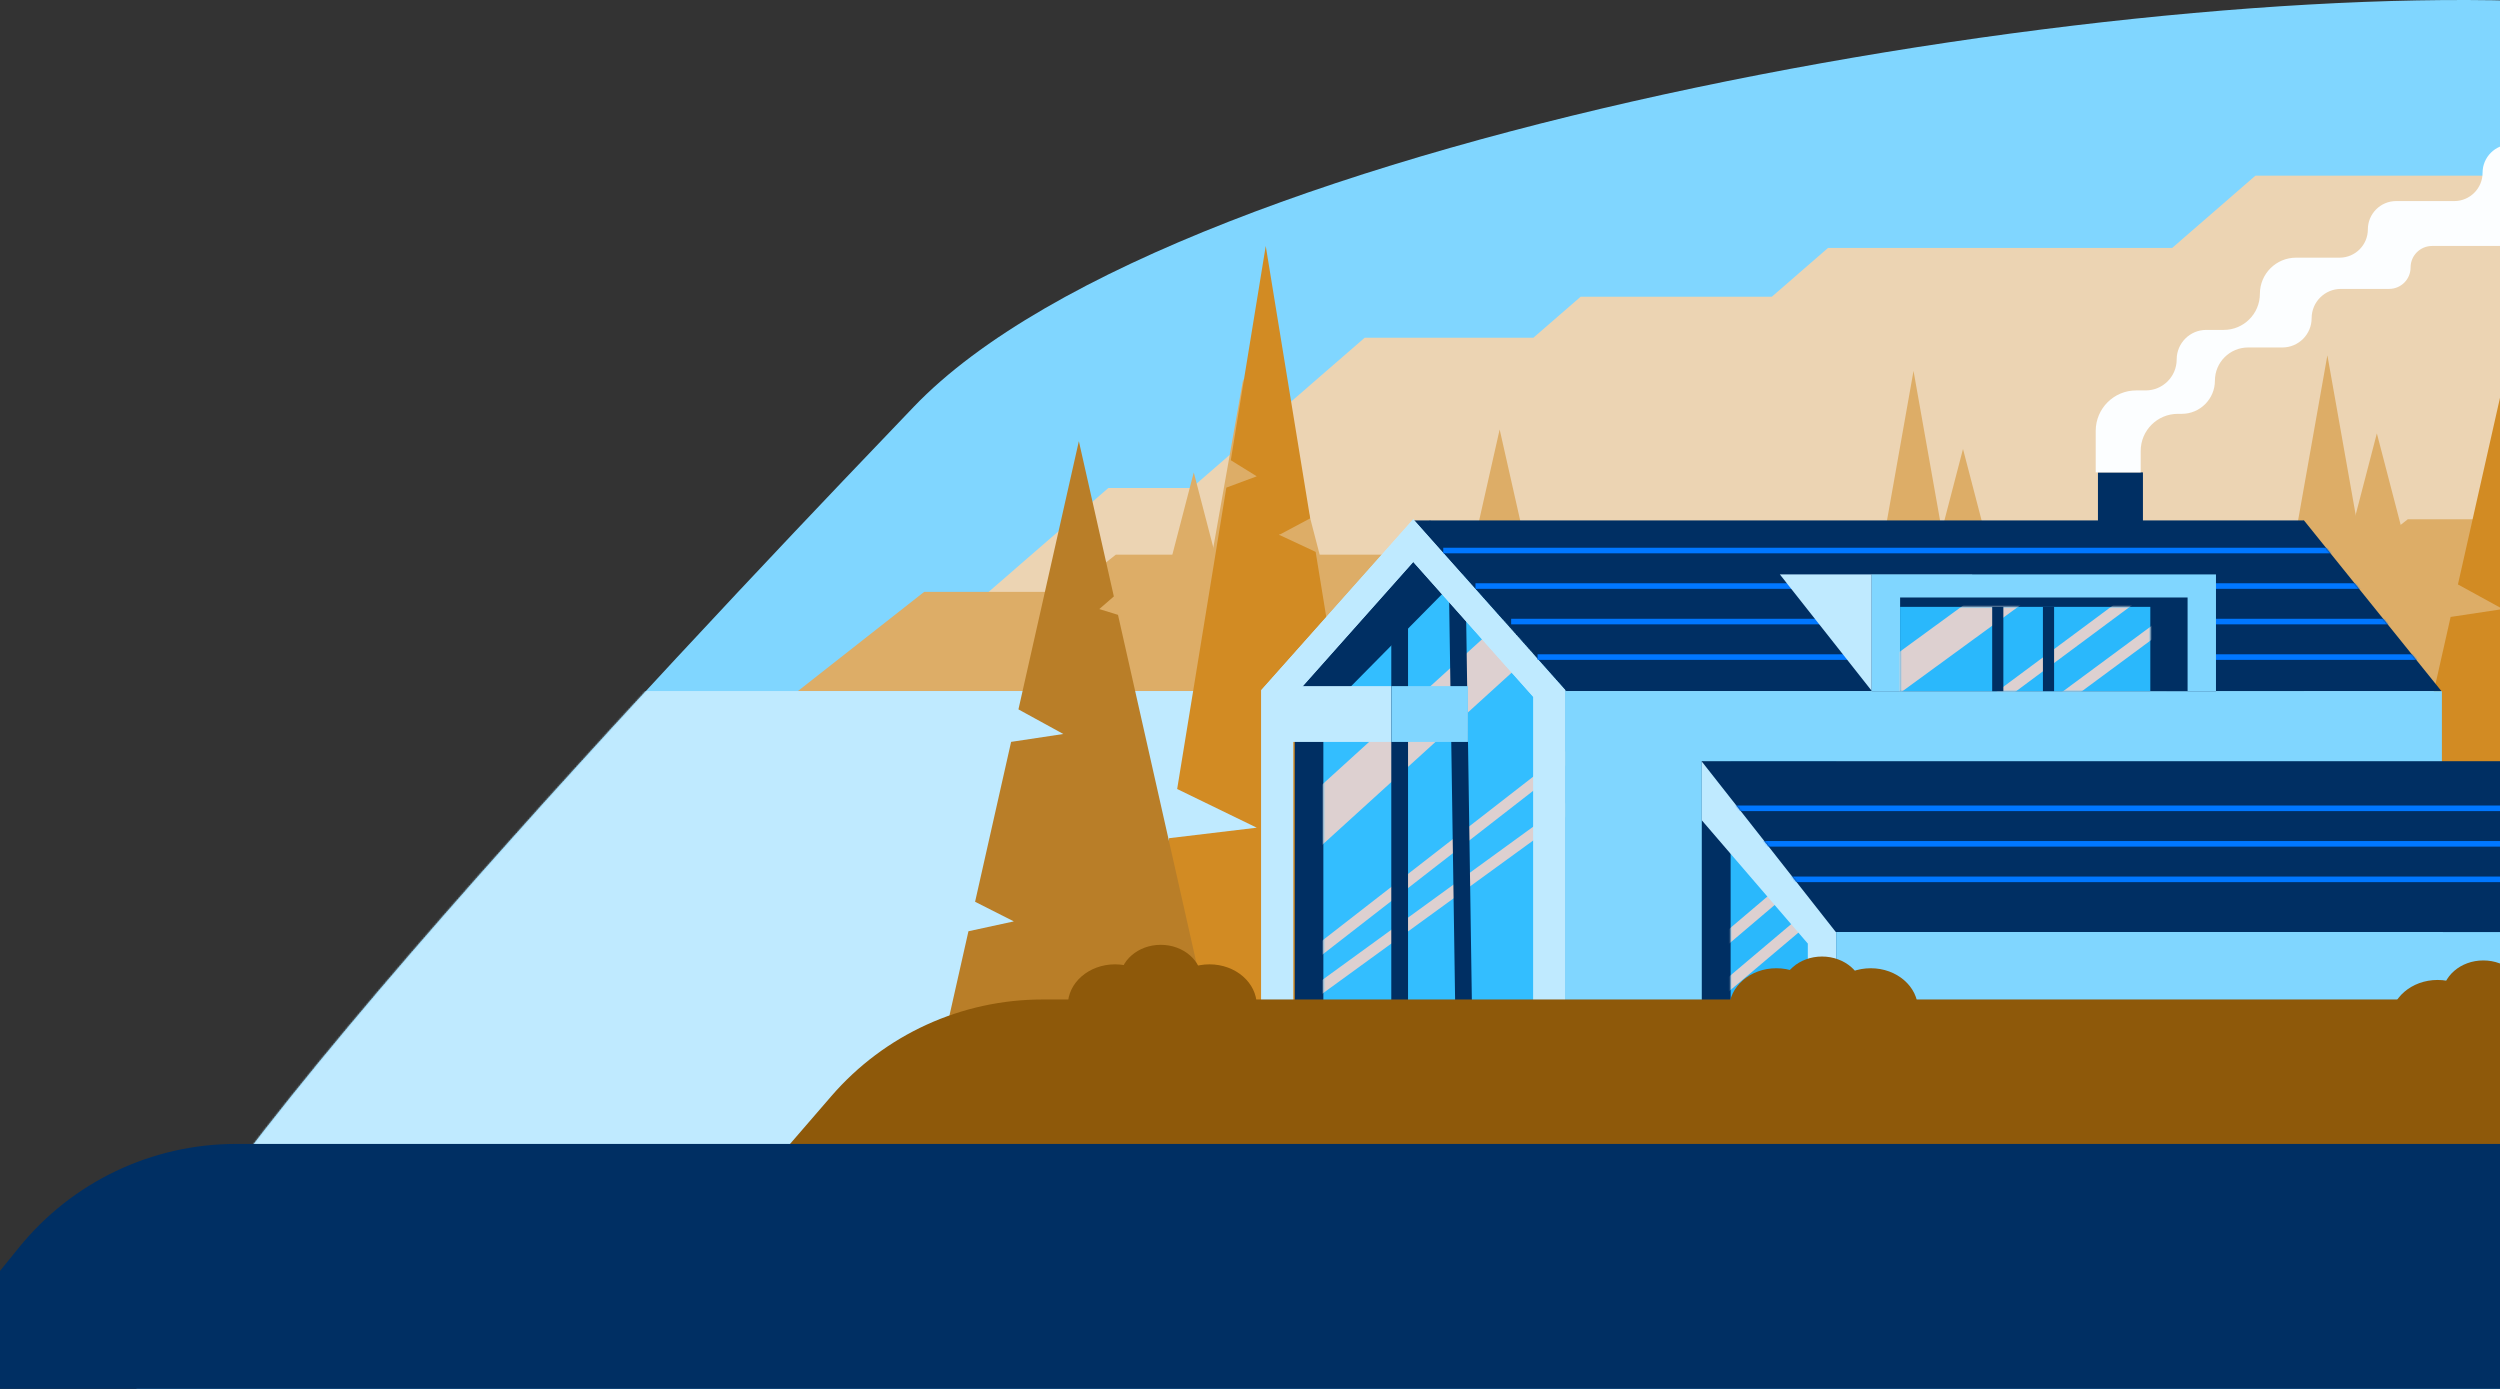 <svg width="1440" height="800" viewBox="0 0 1440 800" fill="none" xmlns="http://www.w3.org/2000/svg">
<rect x="0" y="0" width="1440" height="800" fill="#333333" stroke="none"/>
<path d="M526.256 234.392C679.225 74.55 1249.38 -19.051 1499.7 3.269L1521.95 958H78.701C77.774 910.479 78.701 815.73 78.701 773.596C78.702 700.416 452.263 311.708 526.256 234.392Z" fill="#80D6FF"/>
<path d="M1299.11 101.197H1623V357.563H550.283L638.38 281.103H686.316L786.073 194.524H883.24L910.446 170.911H1020.57L1052.96 142.801H1251.18L1299.11 101.197Z" fill="#ECD4B3"/>
<path d="M1386.89 299.094H1519.36V398.042H459.594L532.323 340.918H615.441L642.714 319.496H1262.21H1360.91L1386.89 299.094Z" fill="#DDAD67"/>
<path d="M1462.35 202.395L1496.01 328.891H1428.69L1462.35 202.395Z" fill="#DDAD67"/>
<path d="M1340.57 204.643L1363.01 331.14H1318.13L1340.57 204.643Z" fill="#DDAD67"/>
<path d="M716.113 218.136L738.553 344.633H693.674L716.113 218.136Z" fill="#DDAD67"/>
<path d="M1102.19 213.639L1124.63 340.135H1079.75L1102.19 213.639Z" fill="#DDAD67"/>
<path d="M863.806 247.371L886.246 346.882H841.367L863.806 247.371Z" fill="#DDAD67"/>
<path d="M1369.07 249.62L1389.27 327.205H1348.88L1369.07 249.62Z" fill="#DDAD67"/>
<path d="M747.206 269.859L767.402 347.444H727.011L747.206 269.859Z" fill="#DDAD67"/>
<path d="M687.611 272.108L707.807 349.693H667.416L687.611 272.108Z" fill="#DDAD67"/>
<path d="M1130.69 258.615L1150.89 336.2H1110.49L1130.69 258.615Z" fill="#DDAD67"/>
<mask id="mask0_15_2" style="mask-type:alpha" maskUnits="userSpaceOnUse" x="78" y="0" width="1444" height="958">
<path d="M526.256 234.392C679.225 74.55 1249.38 -19.051 1499.7 3.269L1521.95 958H78.701C77.774 910.479 78.701 815.731 78.701 773.596C78.702 700.416 452.263 311.708 526.256 234.392Z" fill="#BFEAFF"/>
</mask>
<g mask="url(#mask0_15_2)">
<rect x="6.151" y="398.042" width="1469.16" height="308.089" fill="#BFEAFF"/>
</g>
<path fill-rule="evenodd" clip-rule="evenodd" d="M729.069 141.676L708.938 265.089L723.887 274.357L706.363 280.875L678.046 454.471L723.887 476.751L673.426 482.792L657.262 581.884H800.876L757.813 317.889L736.842 308.089L754.662 298.572L729.069 141.676Z" fill="#D28B23"/>
<path fill-rule="evenodd" clip-rule="evenodd" d="M641.576 343.546L621.426 254.117L586.617 408.609L612.469 422.779L582.402 427.318L561.649 519.424L583.967 530.723L557.825 536.395L542.509 604.372H700.343L643.966 354.155L633.198 350.817L641.576 343.546Z" fill="#B97E28"/>
<path fill-rule="evenodd" clip-rule="evenodd" d="M1470.73 271.584L1450.58 182.155L1415.77 336.646L1441.62 350.817L1411.56 355.355L1390.8 447.462L1413.12 458.761L1386.98 464.433L1371.66 532.41H1529.5L1473.12 282.192L1462.35 278.855L1470.73 271.584Z" fill="#D28B23"/>
<path d="M1327.06 299.717L1406.31 398.143H1247.81L1327.06 299.717Z" fill="#002F63"/>
<path d="M813.361 299.762H1327.09V398.116H813.361V299.762Z" fill="#002F63"/>
<path fill-rule="evenodd" clip-rule="evenodd" d="M901.561 398.123L823.679 299.717L745.796 398.123H745.771V578.384H901.587V398.123H901.561Z" fill="#002F63"/>
<mask id="mask1_15_2" style="mask-type:alpha" maskUnits="userSpaceOnUse" x="726" y="299" width="176" height="280">
<path fill-rule="evenodd" clip-rule="evenodd" d="M901.558 398.119L814.032 299.713L726.506 398.119H726.478V578.38H901.586V398.119H901.558Z" fill="#002F63"/>
</mask>
<g mask="url(#mask1_15_2)">
<path fill-rule="evenodd" clip-rule="evenodd" d="M956.694 411.412L859.489 313.006L762.284 411.412H762.253V591.674H956.725V411.412H956.694Z" fill="#33BEFF"/>
</g>
<mask id="mask2_15_2" style="mask-type:alpha" maskUnits="userSpaceOnUse" x="762" y="313" width="140" height="266">
<mask id="mask3_15_2" style="mask-type:alpha" maskUnits="userSpaceOnUse" x="726" y="299" width="176" height="280">
<path fill-rule="evenodd" clip-rule="evenodd" d="M901.558 398.119L814.032 299.713L726.506 398.119H726.478V578.38H901.586V398.119H901.558Z" fill="#002F63"/>
</mask>
<g mask="url(#mask3_15_2)">
<path fill-rule="evenodd" clip-rule="evenodd" d="M956.694 411.412L859.489 313.006L762.284 411.412H762.253V591.674H956.725V411.412H956.694Z" fill="#33BEFF"/>
</g>
</mask>
<g mask="url(#mask2_15_2)">
<path d="M877.764 363.675L723.489 503.905" stroke="#DDD0D0" stroke-width="25.719"/>
<path d="M946.926 433.79L728.129 592.758" stroke="#DDD0D0" stroke-width="6.43" stroke-linecap="square"/>
<path d="M924.438 419.324L756.12 550.123" stroke="#DDD0D0" stroke-width="6.43"/>
</g>
<path d="M737.156 411.28H806.206" stroke="#BFEAFF" stroke-width="32.149"/>
<path d="M839.427 339.171L843.004 578.591" stroke="#002F63" stroke-width="9.645"/>
<path d="M806.206 355.953L806.206 578.384" stroke="#002F63" stroke-width="9.645"/>
<path fill-rule="evenodd" clip-rule="evenodd" d="M901.558 397.5L814.032 299.094L726.506 397.5H726.478V577.761H901.586V397.5H901.558ZM883.207 401.436L814.032 323.663L744.857 401.436V577.761H883.207V401.436Z" fill="#BFEAFF"/>
<path fill-rule="evenodd" clip-rule="evenodd" d="M901.558 397.5L814.032 299.094L726.506 397.5H726.478V577.761H901.587V397.5H901.558ZM883.207 401.436L814.032 323.663L744.857 401.436V577.761H883.207V401.436Z" fill="#BFEAFF"/>
<rect x="901.586" y="398.123" width="504.947" height="180.262" fill="#80D6FF"/>
<path d="M980.229 578.592V438.635L1562.09 536.231V578.592H980.229Z" fill="#80D6FF"/>
<path fill-rule="evenodd" clip-rule="evenodd" d="M1057.66 451.623V578.453H980.229V438.635L1057.66 451.623Z" fill="#002F63"/>
<rect x="996.841" y="438.656" width="60.817" height="139.728" fill="#2AB8FC"/>
<mask id="mask4_15_2" style="mask-type:alpha" maskUnits="userSpaceOnUse" x="996" y="448" width="62" height="131">
<rect x="996.841" y="448.395" width="60.817" height="129.989" fill="#33BEFF"/>
</mask>
<g mask="url(#mask4_15_2)">
<path d="M1276.21 329.991L958.325 598.494" stroke="#DDD0D0" stroke-width="6.43" stroke-linecap="square"/>
<path d="M1256.54 318.144L942.912 584.351" stroke="#DDD0D0" stroke-width="6.43"/>
</g>
<path fill-rule="evenodd" clip-rule="evenodd" d="M1041.3 543.499L980.229 472.483V578.453H1041.3V543.499ZM980.229 438.635L1057.66 451.623V578.453H980.229V438.635Z" fill="#BFEAFF"/>
<path d="M1485.02 438.428L1562.92 536.854H1407.12L1485.02 438.428Z" fill="#002F63"/>
<path d="M980.101 438.469H1485.05V536.823H1057.4L980.101 438.469Z" fill="#002F63"/>
<mask id="mask5_15_2" style="mask-type:alpha" maskUnits="userSpaceOnUse" x="980" y="438" width="583" height="99">
<path d="M1410.44 535.247L1485.02 441.018L1559.59 535.247H1410.44Z" fill="#002F63" stroke="#0077FF" stroke-width="3.215"/>
<path d="M1058.18 535.216L983.409 440.077H1483.44V535.216H1058.18Z" fill="#002F63" stroke="#0077FF" stroke-width="3.215"/>
</mask>
<g mask="url(#mask5_15_2)">
<line x1="967.551" y1="465.588" x2="1574.77" y2="465.588" stroke="#0077FF" stroke-width="3.215"/>
<line x1="986.119" y1="486.046" x2="1574.77" y2="486.046" stroke="#0077FF" stroke-width="3.215"/>
<line x1="1006.66" y1="506.503" x2="1574.77" y2="506.503" stroke="#0077FF" stroke-width="3.215"/>
</g>
<mask id="mask6_15_2" style="mask-type:alpha" maskUnits="userSpaceOnUse" x="813" y="299" width="594" height="100">
<path d="M1327.06 299.717L1406.31 398.143H1247.81L1327.06 299.717Z" fill="#002F63"/>
<path d="M813.361 299.762H1327.09V398.116H813.361V299.762Z" fill="#002F63"/>
</mask>
<g mask="url(#mask6_15_2)">
<line x1="831.307" y1="317.106" x2="1438.53" y2="317.106" stroke="#0077FF" stroke-width="3.215"/>
<line x1="849.875" y1="337.563" x2="1438.53" y2="337.563" stroke="#0077FF" stroke-width="3.215"/>
<line x1="870.419" y1="358.02" x2="1438.53" y2="358.02" stroke="#0077FF" stroke-width="3.215"/>
<line x1="887.236" y1="378.478" x2="1436.92" y2="378.478" stroke="#0077FF" stroke-width="3.215" stroke-linecap="square"/>
</g>
<path d="M1078.23 398.092L1136.11 330.865H1025.2L1078.23 398.092Z" fill="#BFEAFF"/>
<path d="M1078.1 330.865H1276.4V398.123H1078.1V330.865Z" fill="#002F63"/>
<path fill-rule="evenodd" clip-rule="evenodd" d="M1260.05 344.154H1094.46V398.123H1260.05V344.154ZM1078.1 330.865V398.123H1276.4V330.865H1078.1Z" fill="#80D6FF"/>
<path d="M1094.46 349.553H1238.58V398.091H1094.46V349.553Z" fill="#2AB8FC"/>
<mask id="mask7_15_2" style="mask-type:alpha" maskUnits="userSpaceOnUse" x="1094" y="349" width="145" height="50">
<path d="M1094.46 349.553H1238.58V398.091H1094.46V349.553Z" fill="#33BEFF"/>
</mask>
<g mask="url(#mask7_15_2)">
<path d="M1237.04 283.123L886.821 538.73" stroke="#DDD0D0" stroke-width="19.29"/>
<path d="M1307.44 314.133L944.132 582.636" stroke="#DDD0D0" stroke-width="6.43" stroke-linecap="square"/>
<path d="M1284.96 302.286L926.516 568.494" stroke="#DDD0D0" stroke-width="6.43"/>
</g>
<path d="M1150.72 349.553L1150.72 398.123" stroke="#002F63" stroke-width="6.43"/>
<path d="M1179.94 349.522L1179.94 398.091" stroke="#002F63" stroke-width="6.43"/>
<path d="M801.465 411.28H845.529" stroke="#80D6FF" stroke-width="32.149"/>
<path d="M478.879 631.343C509.413 596.009 553.804 575.7 600.503 575.7H1493.44V764.601H363.723L478.879 631.343Z" fill="#8E590A"/>
<path d="M10.988 718.482C41.508 680.798 87.41 658.906 135.903 658.906H1493.44V958H-183L10.988 718.482Z" fill="#002F63"/>
<ellipse cx="642.267" cy="579.073" rx="27.207" ry="23.613" fill="#8E590A"/>
<ellipse cx="696.68" cy="579.073" rx="27.207" ry="23.613" fill="#8E590A"/>
<ellipse cx="668.596" cy="564.782" rx="23.696" ry="20.566" fill="#8E590A"/>
<ellipse cx="1023.16" cy="581.321" rx="27.207" ry="23.613" fill="#8E590A"/>
<ellipse cx="1077.57" cy="581.321" rx="27.207" ry="23.613" fill="#8E590A"/>
<ellipse cx="1049.49" cy="571.528" rx="23.696" ry="20.566" fill="#8E590A"/>
<ellipse cx="1404.05" cy="588.068" rx="27.207" ry="23.613" fill="#8E590A"/>
<ellipse cx="1458.46" cy="588.068" rx="27.207" ry="23.613" fill="#8E590A"/>
<ellipse cx="1430.38" cy="573.777" rx="23.696" ry="20.566" fill="#8E590A"/>
<rect x="1208.42" y="272.108" width="25.911" height="29.235" fill="#002F63"/>
<path d="M1207.13 248.202V272.108H1233.04V259.752C1233.04 247.946 1242.61 238.375 1254.42 238.375H1256.68C1267.23 238.375 1275.79 229.817 1275.79 219.26C1275.79 208.704 1284.35 200.145 1294.91 200.145H1314.63C1323.95 200.145 1331.5 192.594 1331.5 183.279C1331.5 173.964 1339.05 166.413 1348.37 166.413H1376.14C1382.97 166.413 1388.5 160.875 1388.5 154.045C1388.5 147.214 1394.04 141.676 1400.87 141.676H1494.74V83.207H1446.27C1437.26 83.207 1429.96 90.506 1429.96 99.51C1429.96 108.515 1422.66 115.814 1413.66 115.814H1380.19C1371.19 115.814 1363.89 123.114 1363.89 132.118C1363.89 141.123 1356.59 148.422 1347.59 148.422H1322.5C1311.02 148.422 1301.7 157.736 1301.7 169.224C1301.7 180.713 1292.39 190.026 1280.9 190.026H1270.79C1261.39 190.026 1253.77 197.647 1253.77 207.049C1253.77 216.898 1245.78 224.883 1235.93 224.883H1230.45C1217.57 224.883 1207.13 235.323 1207.13 248.202Z" fill="#FCFEFF"/>
</svg>
